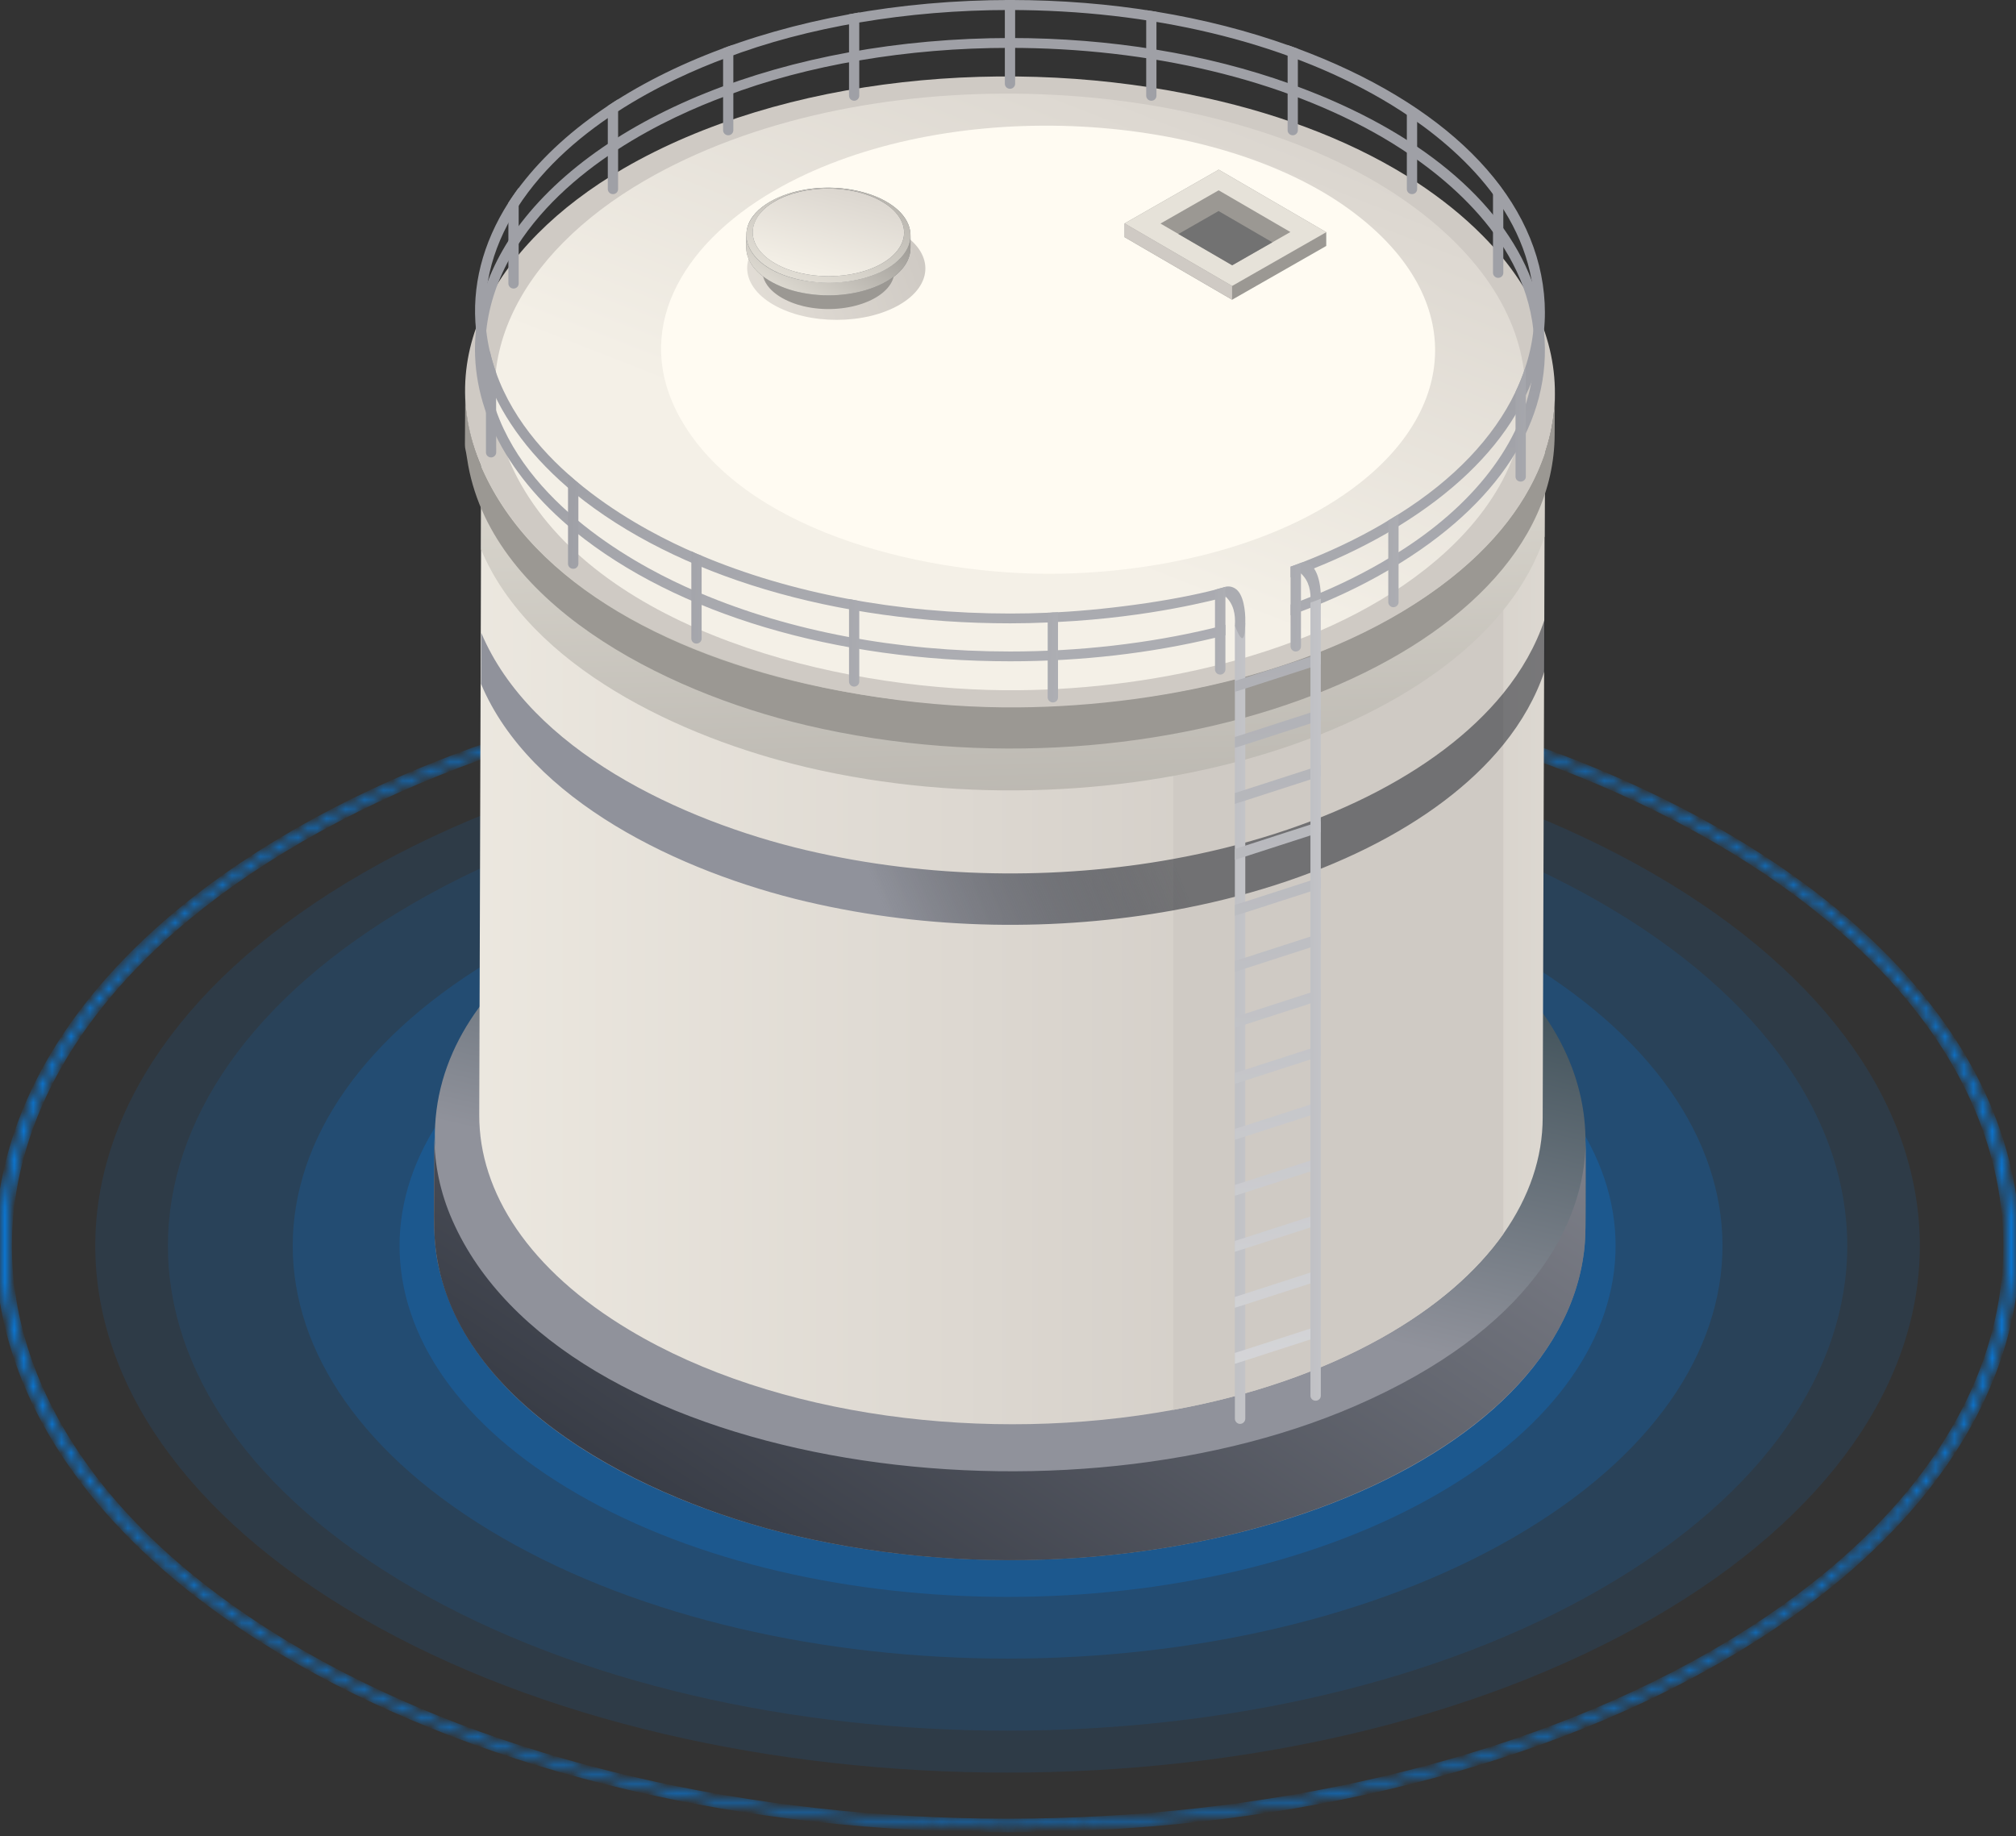 <svg width="213" height="194" viewBox="0 0 213 194" fill="none" xmlns="http://www.w3.org/2000/svg">
<rect x="0" y="0" width="213" height="194" fill="#333333" stroke="none"/>
<g clip-path="url(#clip0_1_145)">
<path opacity="0.3" d="M133.205 116.195C147.977 124.725 147.977 138.555 133.205 147.09C118.433 155.62 94.48 155.62 79.707 147.09C64.936 138.555 64.936 124.725 79.707 116.195C94.48 107.666 118.433 107.666 133.205 116.195Z" fill="#0089FF"/>
<path opacity="0.5" d="M125.357 120.722C135.787 126.752 135.787 136.521 125.357 142.55C114.921 148.574 97.997 148.574 87.561 142.55C77.125 136.521 77.125 126.752 87.561 120.722C97.997 114.698 114.921 114.698 125.357 120.722Z" fill="#0089FF"/>
<mask id="mask0_1_145" style="mask-type:luminance" maskUnits="userSpaceOnUse" x="0" y="70" width="213" height="124">
<path fill-rule="evenodd" clip-rule="evenodd" d="M31.179 88.169C72.753 64.161 140.154 64.161 181.726 88.169C223.3 112.177 223.3 151.104 181.726 175.106C140.154 199.114 72.753 199.114 31.179 175.106C-10.393 151.104 -10.393 112.177 31.179 88.169ZM31.715 174.796C72.991 198.633 139.916 198.633 181.19 174.796C222.471 150.965 222.471 112.315 181.19 88.479C139.916 64.642 72.991 64.642 31.715 88.479C-9.559 112.315 -9.559 150.965 31.715 174.796Z" fill="white"/>
</mask>
<g mask="url(#mask0_1_145)">
<path d="M181.976 87.736C161.096 75.678 133.761 69.663 106.453 69.663C79.145 69.663 51.81 75.678 30.929 87.736L31.429 88.602C52.122 76.652 79.274 70.663 106.453 70.663C133.632 70.663 160.784 76.652 181.476 88.602L181.976 87.736ZM181.976 175.539C202.854 163.485 213.407 147.614 213.407 131.64C213.407 115.665 202.854 99.793 181.976 87.736L181.476 88.602C202.172 100.553 212.407 116.148 212.407 131.64C212.407 147.131 202.172 162.724 181.476 174.673L181.976 175.539ZM30.929 175.539C51.81 187.597 79.145 193.612 106.453 193.612C133.761 193.612 161.096 187.597 181.976 175.539L181.476 174.673C160.784 186.623 133.632 192.612 106.453 192.612C79.274 192.612 52.122 186.623 31.429 174.673L30.929 175.539ZM30.929 87.736C10.052 99.793 -0.5 115.665 -0.5 131.64C-0.5 147.614 10.052 163.485 30.929 175.539L31.429 174.673C10.734 162.724 0.5 147.131 0.5 131.64C0.5 116.148 10.734 100.553 31.429 88.602L30.929 87.736ZM180.94 174.363C160.397 186.227 133.439 192.173 106.453 192.173C79.468 192.173 52.509 186.227 31.965 174.363L31.465 175.229C52.197 187.202 79.339 193.173 106.453 193.173C133.568 193.173 160.709 187.202 181.44 175.229L180.94 174.363ZM180.94 88.912C201.489 100.777 211.651 116.26 211.651 131.639C211.651 147.019 201.489 162.5 180.94 174.363L181.44 175.229C202.172 163.261 212.651 147.502 212.651 131.639C212.651 115.777 202.172 100.016 181.44 88.046L180.94 88.912ZM31.965 88.912C52.509 77.048 79.468 71.102 106.453 71.102C133.439 71.102 160.397 77.048 180.94 88.912L181.44 88.046C160.709 76.073 133.568 70.102 106.453 70.102C79.339 70.102 52.197 76.073 31.465 88.046L31.965 88.912ZM31.965 174.363C11.42 162.5 1.26 147.019 1.26 131.639C1.26 116.26 11.419 100.777 31.965 88.912L31.465 88.046C10.737 100.017 0.26 115.777 0.26 131.639C0.26 147.502 10.737 163.261 31.465 175.229L31.965 174.363Z" fill="#0089FF"/>
</g>
<path opacity="0.1" d="M174.609 92.28C212.249 114.014 212.249 149.262 174.609 170.997C136.967 192.736 75.938 192.736 38.297 170.997C0.655 149.262 0.655 114.014 38.297 92.28C75.938 70.546 136.967 70.54 174.609 92.28Z" fill="#0089FF"/>
<path opacity="0.1" d="M169.185 95.41C203.834 115.418 203.834 147.857 169.185 167.865C134.541 187.873 78.367 187.873 43.724 167.865C9.081 147.857 9.081 115.418 43.724 95.41C78.367 75.407 134.541 75.407 169.185 95.41Z" fill="#0089FF"/>
<path opacity="0.15" d="M159.869 100.796C189.363 117.828 189.363 145.448 159.869 162.48C130.369 179.513 82.546 179.513 53.052 162.48C23.552 145.448 23.552 117.828 53.052 100.796C82.546 83.764 130.369 83.758 159.869 100.796Z" fill="#0089FF"/>
<path opacity="0.2" d="M151.88 105.407C176.967 119.895 176.967 143.383 151.88 157.87C126.794 172.358 86.117 172.358 61.029 157.87C35.943 143.383 35.943 119.895 61.029 105.407C86.117 90.92 126.794 90.92 151.88 105.407Z" fill="#0089FF"/>
<path opacity="0.25" d="M143.803 110.068C164.426 121.978 164.426 141.295 143.803 153.204C123.174 165.114 89.731 165.114 69.108 153.204C48.478 141.295 48.478 121.978 69.108 110.068C89.731 98.158 123.174 98.158 143.803 110.068Z" fill="#0089FF"/>
</g>
<g clip-path="url(#clip1_1_145)">
<path d="M167.506 121.268C168.3 95.186 122.996 78.191 83.132 87.813C65.599 92.053 44.928 103.341 45.98 121.418C45.95 120.997 45.897 120.576 45.897 120.149C45.866 129.591 45.596 131.51 46.769 135.473C51.084 150.026 69.075 158.758 83.986 162.259L84.035 162.271C121.095 170.955 163.28 156.786 167.224 133.139C167.62 130.77 167.512 129.736 167.537 120.51C167.537 120.763 167.512 121.015 167.506 121.268Z" fill="url(#paint0_linear_1_145)"/>
<path d="M143.213 148.548C110.848 162.609 59.206 154.809 47.812 128.979C46.489 126.008 45.889 122.911 45.895 120.151C45.87 128.528 45.749 130.122 46.099 132.491C48.449 148.476 67.792 158.459 83.984 162.26L84.033 162.272C123.583 171.539 167.432 154.803 167.51 129.785L167.535 120.512C167.51 129.328 161.563 140.58 143.213 148.548Z" fill="url(#paint1_linear_1_145)"/>
<path d="M163.232 44.845L163.19 56.699L162.992 118.112C162.986 122.286 161.597 126.459 158.832 130.381C155.993 134.392 151.706 138.144 145.97 141.362C139.532 144.97 131.985 147.514 123.97 148.969C104.309 152.59 81.894 149.751 66.532 140.556C55.89 134.199 50.605 125.984 50.635 117.794L50.821 58.052L50.864 44.533C50.852 49.47 91.557 51.641 123.97 50.745C125.246 50.715 126.514 50.667 127.759 50.625C147.473 49.915 163.221 48.015 163.232 44.845Z" fill="url(#paint2_linear_1_145)"/>
<path d="M158.831 50.625V130.381C155.992 134.392 151.706 138.145 145.969 141.362C139.531 144.97 131.985 147.514 123.97 148.97V50.625H158.831Z" fill="#CFCAC4"/>
<path d="M163.232 44.845L163.189 56.699C156.396 77.14 118.631 88.903 85.243 81.079L85.207 81.067C71.913 77.94 56.016 70.434 50.821 58.052L50.864 44.533C50.846 52.73 163.214 53.313 163.232 44.845Z" fill="url(#paint3_linear_1_145)"/>
<path d="M163.189 65.473V70.903C162.271 73.664 160.785 76.274 158.831 78.685C151.892 87.225 138.995 93.461 123.97 96.192C111.776 98.405 98.182 98.315 85.243 95.278L85.207 95.272C71.913 92.144 56.016 84.633 50.821 72.257L50.846 66.868C56.047 79.221 71.919 86.714 85.207 89.841L85.243 89.847C98.182 92.884 111.776 92.974 123.97 90.761C138.995 88.031 151.892 81.794 158.831 73.255C160.785 70.843 162.271 68.233 163.189 65.473Z" fill="url(#paint4_linear_1_145)"/>
<path d="M141.258 68.095C110.63 81.398 61.755 74.019 50.969 49.572C49.724 46.758 49.153 43.829 49.159 41.219C49.134 49.145 49.019 46.217 49.351 48.46C51.575 63.585 69.877 73.032 85.203 76.635L85.252 76.647C122.686 85.415 164.184 69.581 164.256 45.898L164.281 41.562C164.256 49.903 158.63 60.548 141.258 68.095Z" fill="#9B9893"/>
<path d="M156.652 24.902C154.613 22.839 152.28 20.975 149.701 19.273C143.465 15.189 135.752 12.182 127.389 10.342C107.042 5.79 82.757 8.009 65.867 17.811C51.985 25.888 44.697 38.722 52.051 51.706C61.358 68.147 87.037 74.564 106.038 74.745C121.736 74.883 140.665 71.022 153.068 61.262C166.566 50.677 168.028 36.388 156.652 24.902Z" fill="#CFCAC4"/>
<path d="M147.362 20.475C127.28 7.329 90.765 5.934 68.092 19.098C54.96 26.73 48.07 38.866 55.026 51.146C63.829 66.698 88.109 72.76 106.073 72.934C120.918 73.06 138.818 69.41 150.542 60.185C165.255 48.644 165.099 32.196 147.362 20.475Z" fill="url(#paint5_linear_1_145)"/>
<path d="M163.127 31.044C162.07 20.303 152.545 10.843 136.985 5.094C136.769 5.016 136.552 4.937 136.336 4.865C127.504 1.678 117.294 0 106.808 0C83.07 0 62.237 8.389 53.747 21.367C50.951 25.739 49.82 30.334 50.296 34.862C50.452 36.606 50.873 38.344 51.535 40.058C53.158 44.34 56.254 48.46 60.752 52.158C71.496 60.866 88.253 65.864 106.73 65.864C108.064 65.864 109.381 65.834 110.692 65.774C111.059 65.774 111.426 65.75 111.781 65.72C121.767 65.22 128.477 63.308 129.469 63.109V62.015C124.997 63.326 117.564 64.385 111.781 64.691L111.558 64.703C111.455 64.703 111.335 64.715 111.239 64.715C111.059 64.733 110.872 64.745 110.692 64.745C109.369 64.799 108.046 64.829 106.718 64.829C94.831 64.829 83.515 62.694 73.985 58.659C73.769 58.587 73.564 58.503 73.342 58.389C68.309 56.212 56.194 50.029 52.413 39.373C51.889 37.893 51.535 36.408 51.372 34.904C51.185 33.16 51.234 31.422 51.553 29.691C51.955 27.363 52.821 25.072 54.114 22.841C59.567 13.543 70.606 8.389 76.685 6.134C85.27 2.851 95.907 1.058 106.639 1.058C121.544 1.058 135.524 4.39 145.998 10.476C151.428 13.633 160.134 20.08 161.823 29.618C162.033 30.689 162.129 31.789 162.129 32.932C162.129 33.599 162.094 34.249 162.01 34.904C161.865 36.252 161.577 37.587 161.132 38.898C160.855 39.74 160.518 40.582 160.121 41.406C157.831 46.223 153.591 50.691 147.765 54.335C147.441 54.54 147.116 54.738 146.779 54.937L146.678 54.997C146.46 55.135 146.233 55.267 145.998 55.406C143.365 56.939 140.508 58.292 137.453 59.471C137.088 59.609 136.721 59.754 136.354 59.874V61.011C136.721 60.872 137.088 60.746 137.453 60.596C140.706 59.369 143.749 57.944 146.563 56.326L146.678 56.242L146.732 56.206C146.827 56.157 146.93 56.103 147.008 56.055C147.266 55.905 147.519 55.748 147.765 55.592C153.37 52.146 157.542 48.153 160.121 43.817C160.53 43.144 160.897 42.452 161.21 41.76C161.42 41.327 161.606 40.888 161.787 40.443C162.496 38.675 162.929 36.853 163.121 35.001C163.261 33.696 163.261 32.379 163.127 31.044Z" fill="url(#paint6_linear_1_145)"/>
<path d="M163.129 35.055L163.117 35.007C162.936 33.166 162.503 31.368 161.825 29.624C158.608 21.157 149.866 13.862 136.993 9.111C136.777 9.021 136.548 8.937 136.332 8.864C127.506 5.689 117.296 4.017 106.809 4.017C83.066 4.017 62.232 12.401 53.749 25.384C52.848 26.804 52.114 28.235 51.554 29.696C50.898 31.398 50.467 33.136 50.292 34.862C49.498 42.338 53.081 49.867 60.748 56.169C71.497 64.878 88.255 69.875 106.732 69.875C114.23 69.875 121.511 69.039 128.377 67.391L128.636 67.331L129.308 67.169L129.471 67.127V66.014C129.374 66.044 129.279 66.074 129.182 66.098C128.966 66.165 128.749 66.219 128.527 66.267L128.377 66.309C128.269 66.339 128.16 66.369 127.997 66.405C121.373 67.993 114.012 68.841 106.72 68.841C94.815 68.841 83.511 66.706 73.993 62.676C73.777 62.592 73.56 62.502 73.344 62.4C68.311 60.235 56.19 54.035 52.414 43.378C52.017 42.277 51.723 41.177 51.531 40.058C51.242 38.344 51.187 36.618 51.38 34.904C51.681 32.168 52.595 29.456 54.116 26.852C59.569 17.56 70.602 12.389 76.692 10.145C85.272 6.868 95.915 5.058 106.635 5.058C121.546 5.058 135.526 8.407 146.006 14.475C151.663 17.771 160.911 24.669 162.012 34.904C162.095 35.578 162.125 36.252 162.125 36.943C162.125 38.122 162.012 39.283 161.783 40.449C160.441 47.407 155.127 54.011 146.691 59.008C146.468 59.14 146.24 59.285 146.006 59.417C143.366 60.95 140.51 62.304 137.455 63.47C137.09 63.627 136.722 63.759 136.355 63.879V65.022C136.722 64.89 137.09 64.757 137.455 64.613C140.715 63.392 143.757 61.961 146.565 60.325L146.734 60.223C146.829 60.175 146.92 60.121 147.004 60.06C158.332 53.349 164.061 44.461 163.129 35.055Z" fill="url(#paint7_linear_1_145)"/>
<path d="M106.714 9.382C106.407 9.382 106.167 9.147 106.167 8.847V0.012H107.254V8.847C107.254 9.141 107.008 9.382 106.714 9.382Z" fill="url(#paint8_linear_1_145)"/>
<path d="M111.783 64.691V73.694C111.783 73.995 111.548 74.223 111.242 74.223C110.947 74.223 110.694 73.983 110.694 73.694V64.745C110.875 64.745 111.061 64.733 111.242 64.715C111.337 64.715 111.457 64.703 111.56 64.703L111.783 64.691Z" fill="url(#paint9_linear_1_145)"/>
<path d="M129.472 62.003V70.741C129.472 71.036 129.214 71.282 128.924 71.282C128.618 71.282 128.371 71.036 128.371 70.741V62.31C128.606 62.249 129.093 62.117 129.472 62.003Z" fill="url(#paint10_linear_1_145)"/>
<path d="M147.767 54.335V63.627C147.767 63.909 147.52 64.162 147.214 64.162C146.92 64.162 146.679 63.909 146.679 63.627V54.997C146.679 54.997 147.274 54.654 147.767 54.335Z" fill="url(#paint11_linear_1_145)"/>
<path d="M137.455 59.465V68.311C137.455 68.6 137.203 68.841 136.903 68.841C136.602 68.841 136.356 68.6 136.356 68.311V59.874C136.723 59.754 137.09 59.609 137.455 59.465Z" fill="url(#paint12_linear_1_145)"/>
<path d="M161.212 38.91V50.366C161.212 50.655 160.966 50.889 160.671 50.889C160.364 50.889 160.123 50.667 160.123 50.366V41.406C160.521 40.582 160.857 39.74 161.135 38.898L161.212 38.91Z" fill="url(#paint13_linear_1_145)"/>
<path d="M158.284 29.36C157.989 29.36 157.742 29.119 157.742 28.831V18.745L158.128 19.22C158.356 19.503 158.585 19.804 158.789 20.092L158.832 20.146V28.831C158.832 29.125 158.591 29.36 158.284 29.36Z" fill="url(#paint14_linear_1_145)"/>
<path d="M149.187 20.513C148.88 20.513 148.639 20.279 148.639 19.984V10.837L148.975 11.047C149.204 11.192 149.422 11.342 149.643 11.499L149.727 11.559V19.984C149.727 20.279 149.488 20.513 149.187 20.513Z" fill="url(#paint15_linear_1_145)"/>
<path d="M136.585 14.295C136.284 14.295 136.043 14.054 136.043 13.766V4.763L136.325 4.859C136.548 4.931 136.777 5.015 136.993 5.1L137.125 5.148V13.766C137.125 14.054 136.884 14.295 136.585 14.295Z" fill="url(#paint16_linear_1_145)"/>
<path d="M121.644 10.645C121.343 10.645 121.102 10.404 121.102 10.109V1.083L121.349 1.113C121.578 1.143 121.793 1.179 122.01 1.221L122.185 1.251V10.109C122.185 10.41 121.95 10.645 121.644 10.645Z" fill="url(#paint17_linear_1_145)"/>
<path d="M90.246 10.645C89.945 10.645 89.704 10.41 89.704 10.109V1.515L90.786 1.311V10.109C90.786 10.404 90.545 10.645 90.246 10.645Z" fill="url(#paint18_linear_1_145)"/>
<path d="M76.939 14.295C76.645 14.295 76.398 14.055 76.398 13.766V5.124L76.525 5.07C76.746 4.974 76.981 4.889 77.203 4.823L77.48 4.745V13.766C77.48 14.055 77.239 14.295 76.939 14.295Z" fill="url(#paint19_linear_1_145)"/>
<path d="M64.759 20.513C64.464 20.513 64.217 20.273 64.217 19.984V11.192L64.308 11.132C64.524 10.987 64.74 10.843 64.969 10.699L65.305 10.488V19.984C65.305 20.279 65.066 20.513 64.759 20.513Z" fill="url(#paint20_linear_1_145)"/>
<path d="M54.255 30.49C53.96 30.49 53.713 30.25 53.713 29.955V21.421L53.75 21.373C53.973 21.03 54.183 20.706 54.404 20.393L54.802 19.834V29.955C54.802 30.256 54.562 30.49 54.255 30.49Z" fill="url(#paint21_linear_1_145)"/>
<path d="M51.884 48.333C51.583 48.333 51.344 48.093 51.344 47.804V37.202L51.77 37.16C51.921 37.857 52.137 38.597 52.414 39.373L52.426 47.804C52.426 48.093 52.179 48.333 51.884 48.333Z" fill="url(#paint22_linear_1_145)"/>
<path d="M60.568 60.103C60.261 60.103 60.014 59.868 60.014 59.573V50.108L60.381 50.432C60.591 50.625 60.814 50.811 61.036 50.992L61.108 51.052V59.573C61.108 59.868 60.868 60.103 60.568 60.103Z" fill="url(#paint23_linear_1_145)"/>
<path d="M73.585 68.005C73.284 68.005 73.043 67.77 73.043 67.475V58.244L73.356 58.395C73.566 58.491 73.772 58.581 73.993 58.665L74.131 58.713V67.475C74.131 67.77 73.885 68.005 73.585 68.005Z" fill="url(#paint24_linear_1_145)"/>
<path d="M90.246 72.551C89.945 72.551 89.704 72.317 89.704 72.022V63.296L90.786 63.5V72.022C90.786 72.311 90.545 72.551 90.246 72.551Z" fill="url(#paint25_linear_1_145)"/>
<path d="M131.57 65.804V149.908C131.57 150.202 131.31 150.455 131.023 150.455C130.716 150.455 130.469 150.202 130.469 149.908V66.099L130.625 66.056C130.848 66.008 131.064 65.948 131.281 65.888L131.57 65.804Z" fill="url(#paint26_linear_1_145)"/>
<path d="M139.55 69.027V70.185L138.452 70.531L131.567 72.757L130.469 73.103V71.956L131.567 71.609L138.452 69.383L139.55 69.027Z" fill="url(#paint27_linear_1_145)"/>
<path d="M139.55 74.945V76.102L138.452 76.449L131.567 78.675L130.469 79.021V77.873L131.567 77.527L138.452 75.301L139.55 74.945Z" fill="url(#paint28_linear_1_145)"/>
<path d="M139.55 80.862V82.02L138.452 82.366L131.567 84.592L130.469 84.939V83.791L131.567 83.445L138.452 81.219L139.55 80.862Z" fill="url(#paint29_linear_1_145)"/>
<path d="M139.55 86.774V87.932L138.452 88.278L131.567 90.504L130.469 90.85V89.703L131.567 89.356L138.452 87.13L139.55 86.774Z" fill="url(#paint30_linear_1_145)"/>
<path d="M139.55 92.692V93.849L138.452 94.196L131.567 96.422L130.469 96.768V95.62L131.567 95.274L138.452 93.048L139.55 92.692Z" fill="url(#paint31_linear_1_145)"/>
<path d="M139.55 98.609V99.767L138.452 100.113L131.567 102.339L130.469 102.686V101.538L131.567 101.192L138.452 98.965L139.55 98.609Z" fill="url(#paint32_linear_1_145)"/>
<path d="M139.55 104.527V105.685L138.452 106.031L131.567 108.257L130.469 108.603V107.456L131.567 107.109L138.452 104.883L139.55 104.527Z" fill="url(#paint33_linear_1_145)"/>
<path d="M139.55 110.445V111.602L138.452 111.948L131.567 114.174L130.469 114.521V113.373L131.567 113.027L138.452 110.801L139.55 110.445Z" fill="url(#paint34_linear_1_145)"/>
<path d="M139.55 116.356V117.514L138.452 117.86L131.567 120.086L130.469 120.432V119.285L131.567 118.938L138.452 116.712L139.55 116.356Z" fill="url(#paint35_linear_1_145)"/>
<path d="M139.55 122.274V123.432L138.452 123.778L131.567 126.004L130.469 126.35V125.202L131.567 124.856L138.452 122.63L139.55 122.274Z" fill="url(#paint36_linear_1_145)"/>
<path d="M139.55 128.192V129.349L138.452 129.695L131.567 131.921L130.469 132.268V131.12L131.567 130.774L138.452 128.548L139.55 128.192Z" fill="url(#paint37_linear_1_145)"/>
<path d="M139.55 134.109V135.267L138.452 135.613L131.567 137.839L130.469 138.185V137.038L131.567 136.692L138.452 134.465L139.55 134.109Z" fill="url(#paint38_linear_1_145)"/>
<path d="M139.55 140.027V141.184L138.452 141.531L131.567 143.757L130.469 144.103V142.955L131.567 142.609L138.452 140.383L139.55 140.027Z" fill="url(#paint39_linear_1_145)"/>
<path d="M139.549 63.264C139.537 63.931 139.506 64.96 139.248 65.008C138.995 65.05 138.653 64.214 138.454 63.673C138.527 62.488 138.327 61.412 137.455 60.594C137.426 60.474 137.409 60.323 137.403 60.155C137.397 59.926 137.42 59.62 137.455 59.469C139.044 59.12 139.591 61.52 139.549 63.264Z" fill="url(#paint40_linear_1_145)"/>
<path d="M130.471 62.165C131.397 62.712 131.595 64.577 131.572 65.689C131.552 66.351 131.529 67.385 131.265 67.427C131.018 67.469 130.669 66.633 130.471 66.098C130.548 64.914 130.35 63.837 129.472 63.019C129.449 62.893 129.424 62.742 129.424 62.574C129.418 62.346 129.443 62.153 129.472 62.003C129.593 61.973 129.809 61.943 130.061 61.997C130.061 61.997 130.272 62.045 130.471 62.165Z" fill="url(#paint41_linear_1_145)"/>
<path d="M139.549 63.266V147.484C139.549 147.773 139.303 148.007 139.007 148.007C138.701 148.007 138.454 147.773 138.454 147.484V63.675C138.821 63.555 139.182 63.41 139.549 63.266Z" fill="url(#paint42_linear_1_145)"/>
<path d="M141.269 21.224C126.183 11.35 98.755 10.309 81.727 20.19C71.866 25.927 66.69 35.038 71.914 44.264C78.529 55.943 96.765 60.501 110.256 60.627C121.404 60.724 134.848 57.981 143.656 51.053C154.708 42.387 154.587 30.035 141.269 21.224Z" fill="#FFFBF2"/>
<path d="M118.817 25.062L130.177 31.671L140.124 25.989V24.535L128.764 17.927L118.817 23.609V25.062Z" fill="#9B9893"/>
<path d="M118.817 23.609L130.177 30.217L140.124 24.535L128.764 17.927L118.817 23.609Z" fill="#E6E2D9"/>
<path d="M136.335 24.517L128.757 20.11L122.611 23.621L130.188 28.028L136.335 24.517Z" fill="#9B9893"/>
<path d="M134.43 25.604L128.747 22.299L124.505 24.727L130.187 28.031L134.43 25.604Z" fill="#727272"/>
<path d="M118.817 23.604V25.058L130.177 31.666V30.213L118.817 23.604Z" fill="#CFCAC4"/>
<path d="M94.989 24.485C91.305 22.357 85.339 22.357 81.678 24.485C78.01 26.614 78.035 30.072 81.721 32.201C85.413 34.33 91.371 34.33 95.038 32.201C98.7 30.072 98.681 26.614 94.989 24.485Z" fill="url(#paint43_linear_1_145)"/>
<path d="M94.509 27.652C94.599 24.657 89.398 22.703 84.817 23.809C82.803 24.296 80.428 25.595 80.554 27.67C80.548 27.622 80.542 27.574 80.542 27.526C80.536 28.608 80.505 28.831 80.644 29.282C81.137 30.954 83.205 31.958 84.914 32.361H84.919C89.176 33.359 94.022 31.73 94.473 29.017C94.521 28.741 94.509 28.626 94.509 27.568V27.652Z" fill="#9B9893"/>
<path d="M96.199 24.993C96.314 21.271 89.849 18.847 84.162 20.224C81.661 20.826 78.715 22.438 78.865 25.017C78.859 24.957 78.853 24.891 78.853 24.831C78.847 26.178 78.81 26.455 78.979 27.02C79.593 29.095 82.16 30.34 84.289 30.839H84.294C89.579 32.078 95.592 30.057 96.157 26.683C96.211 26.346 96.199 26.202 96.199 24.885V24.993Z" fill="#787A7C"/>
<path d="M93.159 21.282C90.026 19.471 84.964 19.471 81.85 21.282C78.735 23.086 78.753 26.02 81.885 27.831C85.024 29.641 90.087 29.641 93.202 27.831C96.311 26.02 96.297 23.086 93.159 21.282Z" fill="url(#paint44_linear_1_145)"/>
<path d="M92.728 28.885C88.117 30.887 80.751 29.775 79.122 26.094C78.935 25.667 78.852 25.228 78.852 24.831C78.846 26.028 78.833 26.257 78.881 26.593C79.219 28.873 81.972 30.298 84.287 30.839H84.293C89.933 32.162 96.186 29.775 96.198 26.208V24.885C96.198 26.142 95.35 27.748 92.728 28.885Z" fill="url(#paint45_linear_1_145)"/>
<path fill-rule="evenodd" clip-rule="evenodd" d="M94.007 21.53C94.397 21.782 94.746 22.065 95.052 22.378C96.766 24.104 96.549 26.256 94.511 27.856C92.641 29.324 89.791 29.907 87.429 29.889C84.561 29.859 80.694 28.89 79.294 26.413C78.181 24.458 79.282 22.522 81.374 21.307C83.918 19.828 87.579 19.497 90.645 20.183C91.902 20.459 93.069 20.91 94.007 21.53ZM94.246 27.08C95.689 25.799 96.014 24.061 94.685 22.509C92.959 20.488 89.485 19.809 86.809 19.941C80.332 20.266 77.308 24.662 81.379 27.507C84.836 29.918 91.33 29.69 94.246 27.08Z" fill="url(#paint46_linear_1_145)"/>
</g>
<defs>
<linearGradient id="paint0_linear_1_145" x1="88.698" y1="55.562" x2="72.664" y2="124.594" gradientUnits="userSpaceOnUse">
<stop stop-color="#001E26"/>
<stop offset="1" stop-color="#90929B"/>
</linearGradient>
<linearGradient id="paint1_linear_1_145" x1="144.473" y1="77.431" x2="59.124" y2="207.539" gradientUnits="userSpaceOnUse">
<stop stop-color="#90929B"/>
<stop offset="1" stop-color="#131822"/>
</linearGradient>
<linearGradient id="paint2_linear_1_145" x1="194.389" y1="15.998" x2="21.152" y2="15.998" gradientUnits="userSpaceOnUse">
<stop stop-color="#F4F0E7"/>
<stop offset="0.001" stop-color="#F3EFE6"/>
<stop offset="0.284" stop-color="#CFCAC4"/>
<stop offset="0.538" stop-color="#DDD8D1"/>
<stop offset="1" stop-color="#F4F0E7"/>
</linearGradient>
<linearGradient id="paint3_linear_1_145" x1="-18.767" y1="39.917" x2="-16.313" y2="125.186" gradientUnits="userSpaceOnUse">
<stop stop-color="#E6E2D9"/>
<stop offset="1" stop-color="#9B9893"/>
</linearGradient>
<linearGradient id="paint4_linear_1_145" x1="89.402" y1="86.674" x2="117.391" y2="74.999" gradientUnits="userSpaceOnUse">
<stop stop-color="#90929B"/>
<stop offset="1" stop-color="#131822" stop-opacity="0.502"/>
</linearGradient>
<linearGradient id="paint5_linear_1_145" x1="117.154" y1="-43.803" x2="82.115" y2="45.658" gradientUnits="userSpaceOnUse">
<stop stop-color="#F4F0E7"/>
<stop offset="0.001" stop-color="#F3EFE6"/>
<stop offset="0.284" stop-color="#CFCAC4"/>
<stop offset="0.538" stop-color="#DDD8D1"/>
<stop offset="1" stop-color="#F4F0E7"/>
</linearGradient>
<linearGradient id="paint6_linear_1_145" x1="-46.55" y1="55.384" x2="-33.216" y2="238.622" gradientUnits="userSpaceOnUse">
<stop stop-color="#9FA0A6"/>
<stop offset="1" stop-color="white"/>
</linearGradient>
<linearGradient id="paint7_linear_1_145" x1="-47.397" y1="55.559" x2="-34.066" y2="238.797" gradientUnits="userSpaceOnUse">
<stop stop-color="#9FA0A6"/>
<stop offset="1" stop-color="white"/>
</linearGradient>
<linearGradient id="paint8_linear_1_145" x1="104.401" y1="210.26" x2="154.488" y2="213.41" gradientUnits="userSpaceOnUse">
<stop stop-color="#9FA0A6"/>
<stop offset="1" stop-color="white"/>
</linearGradient>
<linearGradient id="paint9_linear_1_145" x1="95.626" y1="214.849" x2="145.371" y2="217.879" gradientUnits="userSpaceOnUse">
<stop stop-color="#9FA0A6"/>
<stop offset="1" stop-color="white"/>
</linearGradient>
<linearGradient id="paint10_linear_1_145" x1="112.712" y1="204.825" x2="163.286" y2="208.147" gradientUnits="userSpaceOnUse">
<stop stop-color="#9FA0A6"/>
<stop offset="1" stop-color="white"/>
</linearGradient>
<linearGradient id="paint11_linear_1_145" x1="132.446" y1="212.516" x2="181.535" y2="215.322" gradientUnits="userSpaceOnUse">
<stop stop-color="#9FA0A6"/>
<stop offset="1" stop-color="white"/>
</linearGradient>
<linearGradient id="paint12_linear_1_145" x1="120.976" y1="204.998" x2="171.287" y2="208.226" gradientUnits="userSpaceOnUse">
<stop stop-color="#9FA0A6"/>
<stop offset="1" stop-color="white"/>
</linearGradient>
<linearGradient id="paint13_linear_1_145" x1="150.038" y1="247.533" x2="195.833" y2="249.296" gradientUnits="userSpaceOnUse">
<stop stop-color="#9FA0A6"/>
<stop offset="1" stop-color="white"/>
</linearGradient>
<linearGradient id="paint14_linear_1_145" x1="150.822" y1="222.553" x2="198.496" y2="224.895" gradientUnits="userSpaceOnUse">
<stop stop-color="#9FA0A6"/>
<stop offset="1" stop-color="white"/>
</linearGradient>
<linearGradient id="paint15_linear_1_145" x1="143.017" y1="207.526" x2="192.418" y2="210.439" gradientUnits="userSpaceOnUse">
<stop stop-color="#9FA0A6"/>
<stop offset="1" stop-color="white"/>
</linearGradient>
<linearGradient id="paint16_linear_1_145" x1="132.166" y1="208.176" x2="181.768" y2="211.157" gradientUnits="userSpaceOnUse">
<stop stop-color="#9FA0A6"/>
<stop offset="1" stop-color="white"/>
</linearGradient>
<linearGradient id="paint17_linear_1_145" x1="118.674" y1="211.384" x2="168.239" y2="214.352" gradientUnits="userSpaceOnUse">
<stop stop-color="#9FA0A6"/>
<stop offset="1" stop-color="white"/>
</linearGradient>
<linearGradient id="paint18_linear_1_145" x1="88.414" y1="213.954" x2="138.467" y2="217.092" gradientUnits="userSpaceOnUse">
<stop stop-color="#9FA0A6"/>
<stop offset="1" stop-color="white"/>
</linearGradient>
<linearGradient id="paint19_linear_1_145" x1="75.206" y1="220.733" x2="124.769" y2="223.701" gradientUnits="userSpaceOnUse">
<stop stop-color="#9FA0A6"/>
<stop offset="1" stop-color="white"/>
</linearGradient>
<linearGradient id="paint20_linear_1_145" x1="62.77" y1="231.06" x2="111.466" y2="233.735" gradientUnits="userSpaceOnUse">
<stop stop-color="#9FA0A6"/>
<stop offset="1" stop-color="white"/>
</linearGradient>
<linearGradient id="paint21_linear_1_145" x1="51.32" y1="244.669" x2="98.928" y2="246.989" gradientUnits="userSpaceOnUse">
<stop stop-color="#9FA0A6"/>
<stop offset="1" stop-color="white"/>
</linearGradient>
<linearGradient id="paint22_linear_1_145" x1="45.704" y1="256.557" x2="92.427" y2="258.601" gradientUnits="userSpaceOnUse">
<stop stop-color="#9FA0A6"/>
<stop offset="1" stop-color="white"/>
</linearGradient>
<linearGradient id="paint23_linear_1_145" x1="50.461" y1="232.182" x2="99.32" y2="234.911" gradientUnits="userSpaceOnUse">
<stop stop-color="#9FA0A6"/>
<stop offset="1" stop-color="white"/>
</linearGradient>
<linearGradient id="paint24_linear_1_145" x1="61.133" y1="226.617" x2="110.358" y2="229.47" gradientUnits="userSpaceOnUse">
<stop stop-color="#9FA0A6"/>
<stop offset="1" stop-color="white"/>
</linearGradient>
<linearGradient id="paint25_linear_1_145" x1="75.611" y1="215.277" x2="125.849" y2="218.479" gradientUnits="userSpaceOnUse">
<stop stop-color="#9FA0A6"/>
<stop offset="1" stop-color="white"/>
</linearGradient>
<linearGradient id="paint26_linear_1_145" x1="115.796" y1="1537.11" x2="154.819" y2="1537.14" gradientUnits="userSpaceOnUse">
<stop stop-color="#9FA0A6"/>
<stop offset="1" stop-color="white"/>
</linearGradient>
<linearGradient id="paint27_linear_1_145" x1="-73.859" y1="48.639" x2="-65.961" y2="231.502" gradientUnits="userSpaceOnUse">
<stop stop-color="#9FA0A6"/>
<stop offset="1" stop-color="white"/>
</linearGradient>
<linearGradient id="paint28_linear_1_145" x1="-75.068" y1="48.897" x2="-67.17" y2="231.759" gradientUnits="userSpaceOnUse">
<stop stop-color="#9FA0A6"/>
<stop offset="1" stop-color="white"/>
</linearGradient>
<linearGradient id="paint29_linear_1_145" x1="-76.281" y1="49.154" x2="-68.383" y2="232.017" gradientUnits="userSpaceOnUse">
<stop stop-color="#9FA0A6"/>
<stop offset="1" stop-color="white"/>
</linearGradient>
<linearGradient id="paint30_linear_1_145" x1="-77.494" y1="49.405" x2="-69.596" y2="232.268" gradientUnits="userSpaceOnUse">
<stop stop-color="#9FA0A6"/>
<stop offset="1" stop-color="white"/>
</linearGradient>
<linearGradient id="paint31_linear_1_145" x1="-78.712" y1="49.662" x2="-70.814" y2="232.525" gradientUnits="userSpaceOnUse">
<stop stop-color="#9FA0A6"/>
<stop offset="1" stop-color="white"/>
</linearGradient>
<linearGradient id="paint32_linear_1_145" x1="-79.921" y1="49.919" x2="-72.022" y2="232.783" gradientUnits="userSpaceOnUse">
<stop stop-color="#9FA0A6"/>
<stop offset="1" stop-color="white"/>
</linearGradient>
<linearGradient id="paint33_linear_1_145" x1="-81.134" y1="50.176" x2="-73.236" y2="233.039" gradientUnits="userSpaceOnUse">
<stop stop-color="#9FA0A6"/>
<stop offset="1" stop-color="white"/>
</linearGradient>
<linearGradient id="paint34_linear_1_145" x1="-82.352" y1="50.433" x2="-74.454" y2="233.296" gradientUnits="userSpaceOnUse">
<stop stop-color="#9FA0A6"/>
<stop offset="1" stop-color="white"/>
</linearGradient>
<linearGradient id="paint35_linear_1_145" x1="-83.565" y1="50.684" x2="-75.667" y2="233.548" gradientUnits="userSpaceOnUse">
<stop stop-color="#9FA0A6"/>
<stop offset="1" stop-color="white"/>
</linearGradient>
<linearGradient id="paint36_linear_1_145" x1="-84.778" y1="50.942" x2="-76.88" y2="233.805" gradientUnits="userSpaceOnUse">
<stop stop-color="#9FA0A6"/>
<stop offset="1" stop-color="white"/>
</linearGradient>
<linearGradient id="paint37_linear_1_145" x1="-85.991" y1="51.199" x2="-78.094" y2="234.062" gradientUnits="userSpaceOnUse">
<stop stop-color="#9FA0A6"/>
<stop offset="1" stop-color="white"/>
</linearGradient>
<linearGradient id="paint38_linear_1_145" x1="-87.205" y1="51.456" x2="-79.307" y2="234.32" gradientUnits="userSpaceOnUse">
<stop stop-color="#9FA0A6"/>
<stop offset="1" stop-color="white"/>
</linearGradient>
<linearGradient id="paint39_linear_1_145" x1="-88.418" y1="51.714" x2="-80.52" y2="234.576" gradientUnits="userSpaceOnUse">
<stop stop-color="#9FA0A6"/>
<stop offset="1" stop-color="white"/>
</linearGradient>
<linearGradient id="paint40_linear_1_145" x1="98.688" y1="89.176" x2="209.874" y2="166.334" gradientUnits="userSpaceOnUse">
<stop stop-color="#9FA0A6"/>
<stop offset="1" stop-color="white"/>
</linearGradient>
<linearGradient id="paint41_linear_1_145" x1="89.83" y1="89.904" x2="201.484" y2="170.647" gradientUnits="userSpaceOnUse">
<stop stop-color="#9FA0A6"/>
<stop offset="1" stop-color="white"/>
</linearGradient>
<linearGradient id="paint42_linear_1_145" x1="123.944" y1="1544.97" x2="162.965" y2="1545" gradientUnits="userSpaceOnUse">
<stop stop-color="#9FA0A6"/>
<stop offset="1" stop-color="white"/>
</linearGradient>
<linearGradient id="paint43_linear_1_145" x1="106.303" y1="10.038" x2="58.271" y2="28.56" gradientUnits="userSpaceOnUse">
<stop stop-color="#F4F0E7"/>
<stop offset="0.001" stop-color="#F3EFE6"/>
<stop offset="0.284" stop-color="#CFCAC4"/>
<stop offset="0.538" stop-color="#DDD8D1"/>
<stop offset="1" stop-color="#F4F0E7"/>
</linearGradient>
<linearGradient id="paint44_linear_1_145" x1="83.027" y1="7.962" x2="77.93" y2="27.086" gradientUnits="userSpaceOnUse">
<stop stop-color="#F4F0E7"/>
<stop offset="0.001" stop-color="#F3EFE6"/>
<stop offset="0.284" stop-color="#CFCAC4"/>
<stop offset="0.538" stop-color="#DDD8D1"/>
<stop offset="1" stop-color="#F4F0E7"/>
</linearGradient>
<linearGradient id="paint45_linear_1_145" x1="82.851" y1="32.853" x2="90.612" y2="21.247" gradientUnits="userSpaceOnUse">
<stop stop-color="#E6E2D9"/>
<stop offset="1" stop-color="#9B9893"/>
</linearGradient>
<linearGradient id="paint46_linear_1_145" x1="94.51" y1="35.614" x2="103.334" y2="15.257" gradientUnits="userSpaceOnUse">
<stop stop-color="#E6E2D9"/>
<stop offset="1" stop-color="#9B9893"/>
</linearGradient>
<clipPath id="clip0_1_145">
<rect width="213" height="124" fill="white" transform="translate(0 70)"/>
</clipPath>
<clipPath id="clip1_1_145">
<rect width="123" height="165" fill="white" transform="translate(45)"/>
</clipPath>
</defs>
</svg>
